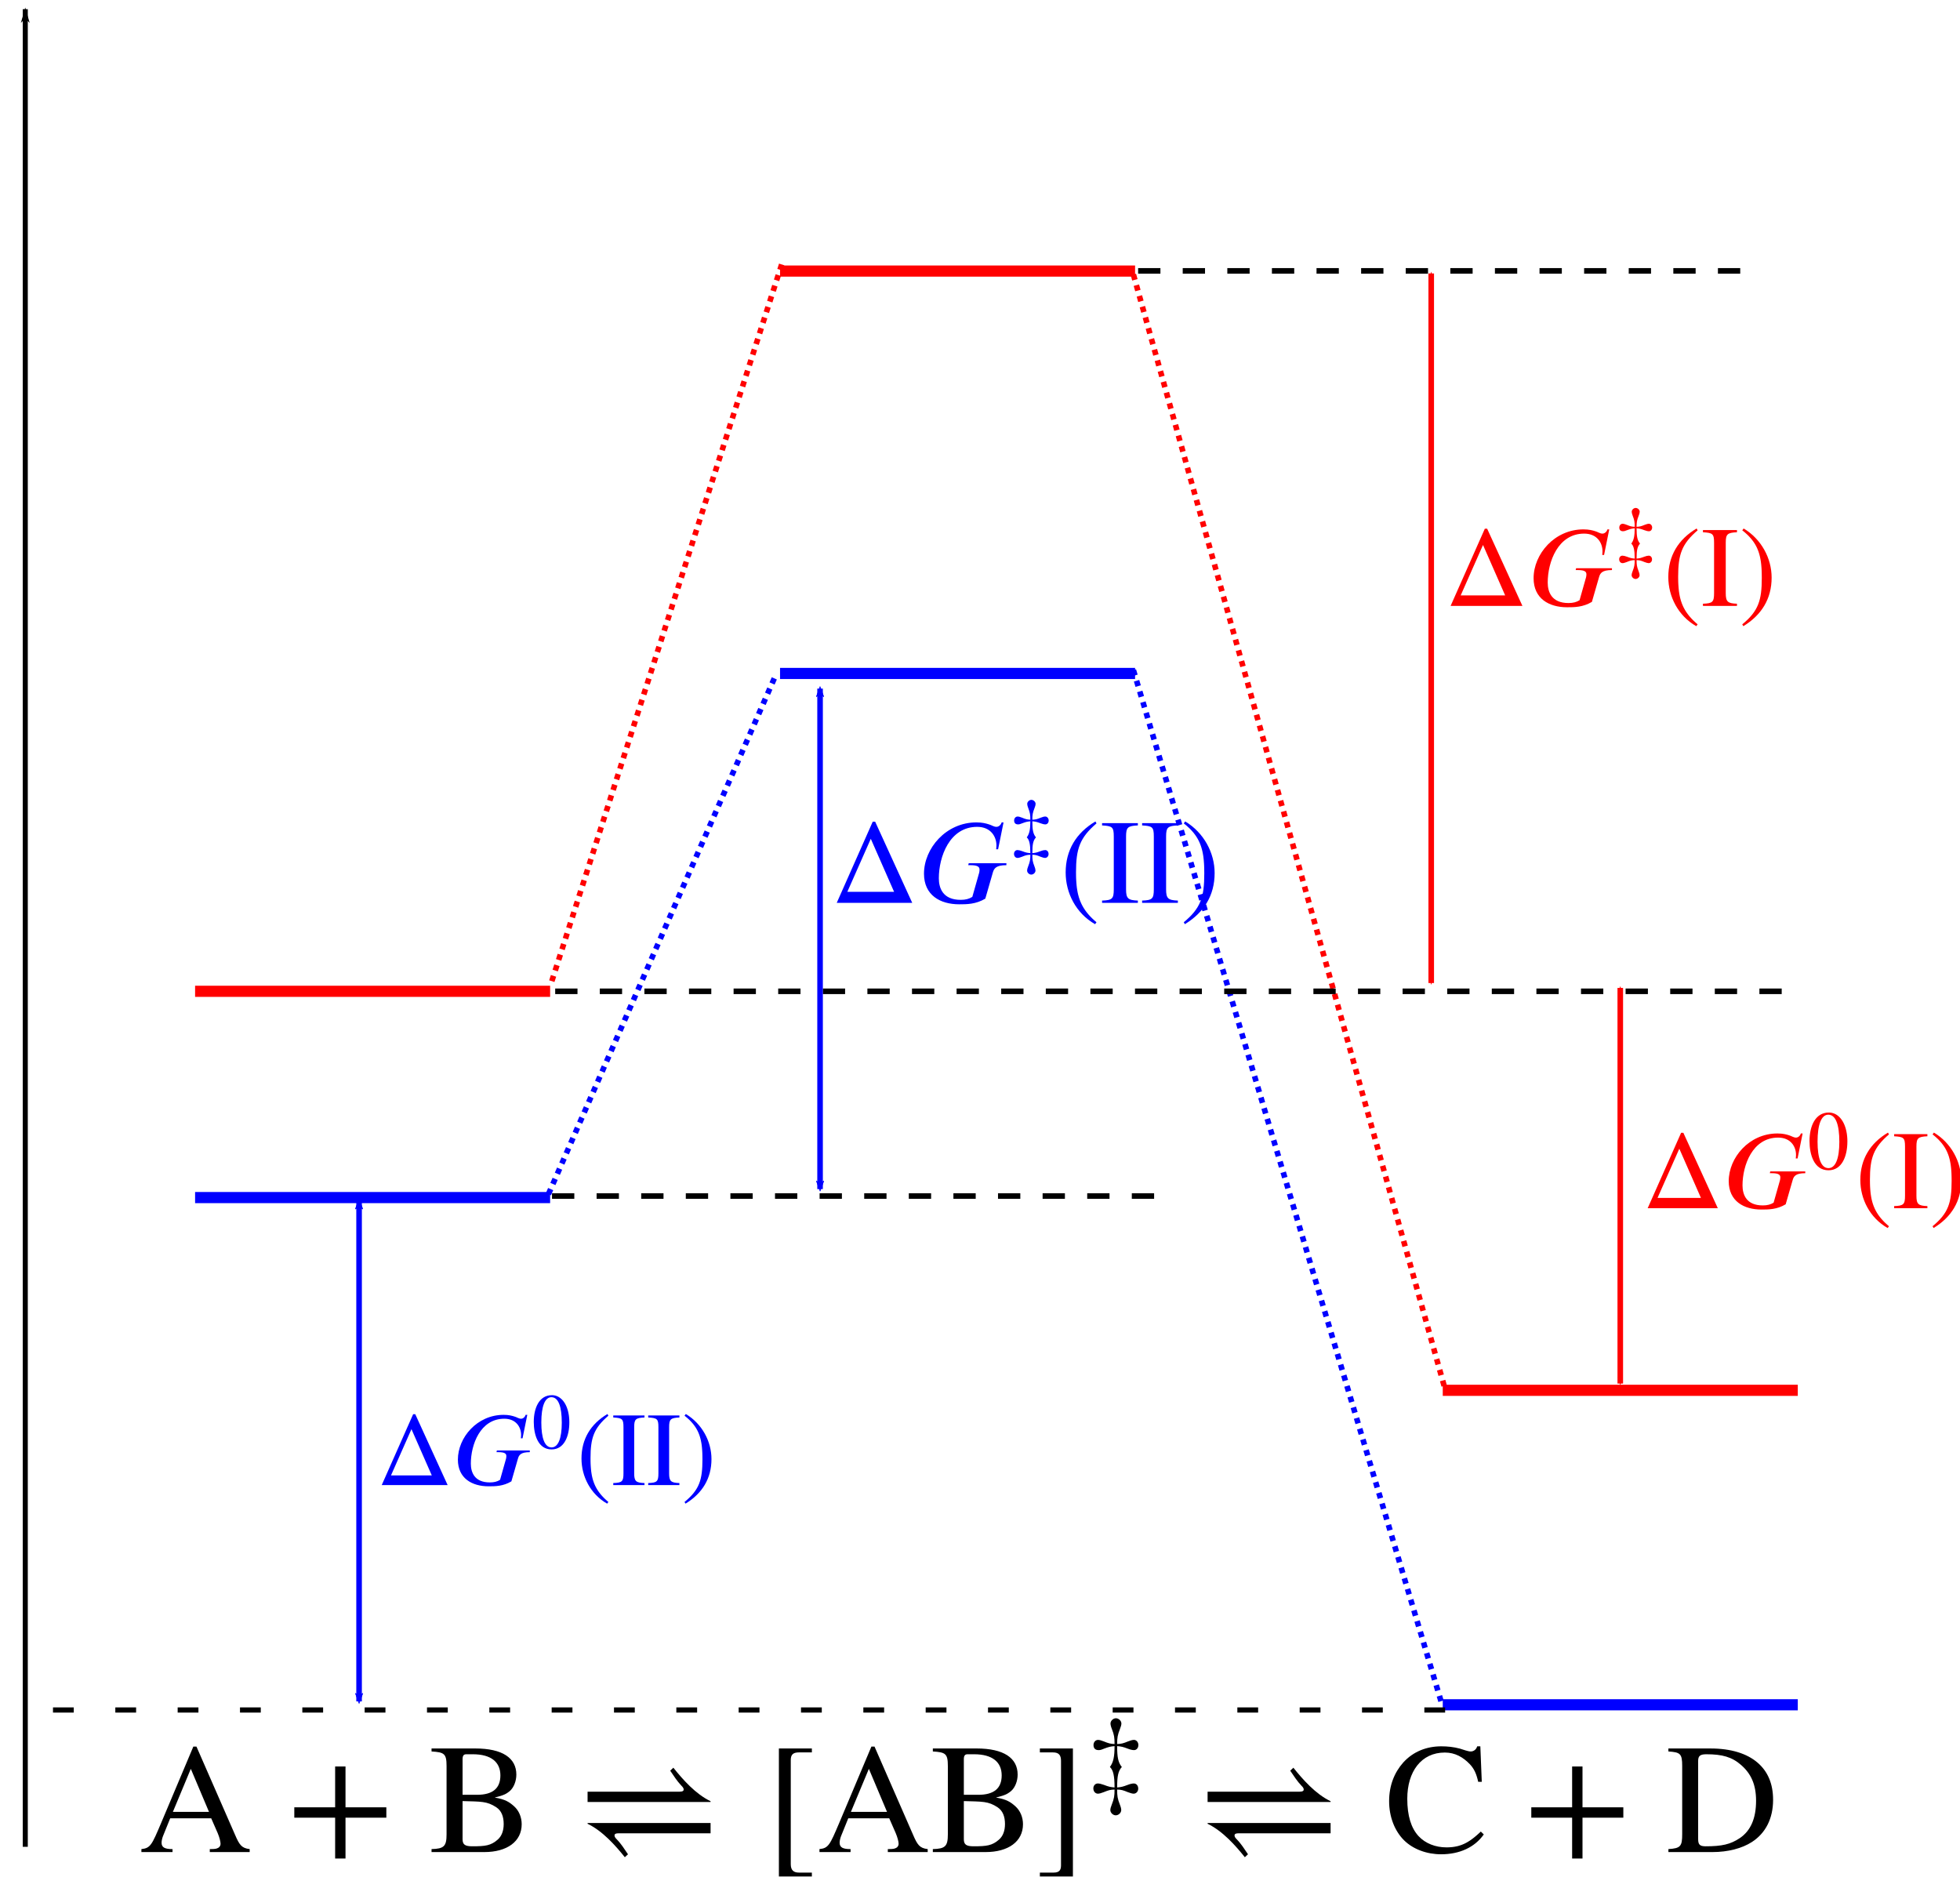 <?xml version="1.0" encoding="UTF-8" standalone="no"?>
<!-- Created with Inkscape (http://www.inkscape.org/) -->

<svg
   xmlns:dc="http://purl.org/dc/elements/1.1/"
   xmlns:cc="http://creativecommons.org/ns#"
   xmlns:rdf="http://www.w3.org/1999/02/22-rdf-syntax-ns#"
   xmlns:svg="http://www.w3.org/2000/svg"
   xmlns="http://www.w3.org/2000/svg"
   xmlns:sodipodi="http://sodipodi.sourceforge.net/DTD/sodipodi-0.dtd"
   xmlns:inkscape="http://www.inkscape.org/namespaces/inkscape"
   width="99.22mm"
   height="94.998mm"
   viewBox="0 0 351.566 336.606"
   id="svg2"
   version="1.1"
   inkscape:version="0.91 r13725"
   sodipodi:docname="kinetics.svg">
  <sodipodi:namedview
     id="base"
     pagecolor="#ffffff"
     bordercolor="#666666"
     borderopacity="1.0"
     inkscape:pageopacity="0.0"
     inkscape:pageshadow="2"
     inkscape:zoom="2.34"
     inkscape:cx="146.29092"
     inkscape:cy="153.86822"
     inkscape:document-units="px"
     inkscape:current-layer="layer1"
     showgrid="false"
     inkscape:window-width="2560"
     inkscape:window-height="1376"
     inkscape:window-x="0"
     inkscape:window-y="27"
     inkscape:window-maximized="1"
     fit-margin-top="0"
     fit-margin-left="0"
     fit-margin-right="0"
     fit-margin-bottom="0" />
  <defs
     id="defs4">
    <marker
       inkscape:collect="always"
       inkscape:isstock="true"
       style="overflow:visible"
       id="Arrow1Lend"
       refX="0"
       refY="0"
       orient="auto"
       inkscape:stockid="Arrow1Lend">
      <path
         inkscape:connector-curvature="0"
         transform="matrix(-0.8,0,0,-0.8,-10,0)"
         style="fill:#000000;fill-opacity:1;fill-rule:evenodd;stroke:#000000;stroke-width:1pt;stroke-opacity:1"
         d="M 0,0 5,-5 -12.5,0 5,5 0,0 Z"
         id="path4145" />
    </marker>
    <marker
       inkscape:stockid="Arrow2Mstart"
       orient="auto"
       refY="0"
       refX="0"
       id="marker6798"
       style="overflow:visible"
       inkscape:isstock="true">
      <path
         inkscape:connector-curvature="0"
         id="path6800"
         style="fill:#0000ff;fill-opacity:1;fill-rule:evenodd;stroke:#0000ff;stroke-width:0.625;stroke-linejoin:round;stroke-opacity:1"
         d="M 8.719,4.034 -2.207,0.016 8.719,-4.002 c -1.745,2.372 -1.735,5.617 -6e-7,8.035 z"
         transform="scale(0.6,0.6)" />
    </marker>
    <marker
       inkscape:stockid="Arrow2Mend"
       orient="auto"
       refY="0"
       refX="0"
       id="marker7092"
       style="overflow:visible"
       inkscape:isstock="true">
      <path
         inkscape:connector-curvature="0"
         id="path7094"
         style="fill:#0000ff;fill-opacity:1;fill-rule:evenodd;stroke:#0000ff;stroke-width:0.625;stroke-linejoin:round;stroke-opacity:1"
         d="M 8.719,4.034 -2.207,0.016 8.719,-4.002 c -1.745,2.372 -1.735,5.617 -6e-7,8.035 z"
         transform="scale(-0.6,-0.6)" />
    </marker>
    <marker
       inkscape:collect="always"
       inkscape:isstock="true"
       style="overflow:visible"
       id="Arrow1Mstart"
       refX="0"
       refY="0"
       orient="auto"
       inkscape:stockid="Arrow1Mstart">
      <path
         inkscape:connector-curvature="0"
         transform="matrix(0.4,0,0,0.4,4,0)"
         style="fill:#ff0000;fill-opacity:1;fill-rule:evenodd;stroke:#ff0000;stroke-width:1pt;stroke-opacity:1"
         d="M 0,0 5,-5 -12.5,0 5,5 0,0 Z"
         id="path4148" />
    </marker>
    <marker
       inkscape:collect="always"
       inkscape:isstock="true"
       style="overflow:visible"
       id="Arrow1Mend"
       refX="0"
       refY="0"
       orient="auto"
       inkscape:stockid="Arrow1Mend">
      <path
         inkscape:connector-curvature="0"
         transform="matrix(-0.4,0,0,-0.4,-4,0)"
         style="fill:#ff0000;fill-opacity:1;fill-rule:evenodd;stroke:#ff0000;stroke-width:1pt;stroke-opacity:1"
         d="M 0,0 5,-5 -12.5,0 5,5 0,0 Z"
         id="path4151" />
    </marker>
    <marker
       inkscape:collect="always"
       inkscape:isstock="true"
       style="overflow:visible"
       id="Arrow1Mstart-6"
       refX="0"
       refY="0"
       orient="auto"
       inkscape:stockid="Arrow1Mstart">
      <path
         inkscape:connector-curvature="0"
         transform="matrix(0.4,0,0,0.4,4,0)"
         style="fill:#ff0000;fill-opacity:1;fill-rule:evenodd;stroke:#ff0000;stroke-width:1pt;stroke-opacity:1"
         d="M 0,0 5,-5 -12.5,0 5,5 0,0 Z"
         id="path4148-7" />
    </marker>
    <marker
       inkscape:collect="always"
       inkscape:isstock="true"
       style="overflow:visible"
       id="Arrow1Mend-5"
       refX="0"
       refY="0"
       orient="auto"
       inkscape:stockid="Arrow1Mend">
      <path
         inkscape:connector-curvature="0"
         transform="matrix(-0.4,0,0,-0.4,-4,0)"
         style="fill:#ff0000;fill-opacity:1;fill-rule:evenodd;stroke:#ff0000;stroke-width:1pt;stroke-opacity:1"
         d="M 0,0 5,-5 -12.5,0 5,5 0,0 Z"
         id="path4151-3" />
    </marker>
    <marker
       inkscape:stockid="Arrow2Mstart"
       orient="auto"
       refY="0"
       refX="0"
       id="marker6798-6"
       style="overflow:visible"
       inkscape:isstock="true">
      <path
         inkscape:connector-curvature="0"
         id="path6800-2"
         style="fill:#0000ff;fill-opacity:1;fill-rule:evenodd;stroke:#0000ff;stroke-width:0.625;stroke-linejoin:round;stroke-opacity:1"
         d="M 8.719,4.034 -2.207,0.016 8.719,-4.002 c -1.745,2.372 -1.735,5.617 -6e-7,8.035 z"
         transform="scale(0.6,0.6)" />
    </marker>
    <marker
       inkscape:stockid="Arrow2Mend"
       orient="auto"
       refY="0"
       refX="0"
       id="marker7092-9"
       style="overflow:visible"
       inkscape:isstock="true">
      <path
         inkscape:connector-curvature="0"
         id="path7094-1"
         style="fill:#0000ff;fill-opacity:1;fill-rule:evenodd;stroke:#0000ff;stroke-width:0.625;stroke-linejoin:round;stroke-opacity:1"
         d="M 8.719,4.034 -2.207,0.016 8.719,-4.002 c -1.745,2.372 -1.735,5.617 -6e-7,8.035 z"
         transform="scale(-0.6,-0.6)" />
    </marker>
  </defs>
  <g
     inkscape:label="Layer 1"
     inkscape:groupmode="layer"
     id="layer1"
     transform="translate(-97.912,-349.625)">
    <g
       transform="matrix(0.53,0,0,0.53,-35.189,492.349)"
       id="g4284">
      <g
         style="font-style:normal;font-variant:normal;font-weight:normal;font-stretch:normal;letter-spacing:normal;word-spacing:normal;text-anchor:start;fill:none;fill-opacity:1;fill-rule:evenodd;stroke:#000000;stroke-linecap:butt;stroke-linejoin:miter;stroke-miterlimit:10.433;stroke-dasharray:none;stroke-dashoffset:0;stroke-opacity:1"
         id="g4286"
         transform="matrix(1.063,0,0,-1.063,-186.024,789.272)"
         xml:space="preserve"
         stroke-miterlimit="10.433"
         font-style="normal"
         font-variant="normal"
         font-weight="normal"
         font-stretch="normal"
         font-size-adjust="none"
         letter-spacing="normal"
         word-spacing="normal"><path
           style="fill:#000000;stroke-width:0"
           inkscape:connector-curvature="0"
           d="m 490.74,406.2 0,0.95 c -2.58,0.3 -3.28,1.35 -4.67,4.58 l -12.27,28.05 -1,0 -10.25,-24.32 c -2.95,-6.96 -3.39,-8.01 -6.28,-8.31 l 0,-0.95 9.91,0 0,0.95 c -2.39,0 -3.49,0.49 -3.49,2.03 0,0.61 0.2,1.46 0.45,2.1 l 2.3,5.68 13.05,0 -0.7,2.04 -11.5,0 5.71,13.7 5.79,-13.7 0.7,-2.04 2.05,-4.68 c 0.59,-1.39 0.93,-2.74 0.93,-3.49 0,-0.45 -0.29,-1 -0.68,-1.2 -0.61,-0.34 -0.96,-0.44 -2.75,-0.44 l 0,-0.95 z"
           id="path4288" /><polygon
           style="fill:#000000;stroke-width:0"
           points="517.95,417.15 517.95,404.15 521.25,404.15 521.25,417.15 534.25,417.15 534.25,420.45 521.25,420.45 521.25,433.45 517.95,433.45 517.95,420.45 504.95,420.45 504.95,417.15 "
           id="polygon4290" /><path
           style="fill:#000000;stroke-width:0"
           inkscape:connector-curvature="0"
           d="m 568.83,423.59 0.24,0.06 0.22,0.06 0.22,0.05 0.21,0.06 0.21,0.06 0.19,0.05 0.19,0.06 0.18,0.05 0.18,0.05 0.17,0.06 0.16,0.05 0.16,0.06 0.15,0.05 0.14,0.06 0.15,0.06 0.13,0.05 0.14,0.06 0.13,0.06 0.25,0.13 0.24,0.13 0.23,0.15 0.22,0.15 0.22,0.16 0.23,0.17 0.11,0.1 0.11,0.09 c 1.23,1.1 2.03,3.14 2.03,5.18 0,5.28 -4.42,8.32 -13.05,8.32 l -0.84,-1.84 c 5.92,0 8.81,-2.55 8.81,-6.73 0,-4.13 -2.44,-6.18 -7.47,-6.18 l -4.57,0 0,-2 c 5.87,-0.18 7.76,0 10.75,-1.98 1.64,-1.09 2.34,-2.94 2.34,-5.33 0,-2.14 -0.64,-3.84 -1.89,-4.94 -2.19,-1.93 -3.94,-2.14 -8.13,-2.14 -2.28,0 -3.07,0.55 -3.07,2.24 l 0,12.15 0,2 0,11.32 c 0,1.14 0.34,1.59 1.18,1.59 l 2.05,0 0.84,1.84 -13.95,0 0,-0.95 c 4.03,-0.25 4.78,-0.69 4.78,-4.62 l 0,-21.79 c 0,-3.78 -0.84,-4.57 -4.78,-4.67 l 0,-0.95 16.8,0 c 7.22,0 11.9,3.34 11.9,8.87 0,2.19 -0.84,4.29 -2.43,5.72 -1.46,1.3 -2.8,2.21 -6.08,2.75 z"
           id="path4292" /><path
           style="fill:#000000;stroke-width:0"
           inkscape:connector-curvature="0"
           d="m 637.48,422.14 0,0.25 c -4.78,2.29 -8.86,6.92 -11.85,10.67 l -1,-0.95 c 1.14,-1.65 2.1,-3.24 3.58,-4.79 0.45,-0.45 0.7,-0.79 0.7,-1.2 0,-0.48 -0.4,-0.69 -1.29,-0.69 l -29.3,0 0,-3.29 z"
           id="path4294" /><path
           style="fill:#000000;stroke-width:0"
           inkscape:connector-curvature="0"
           d="m 637.48,412.18 0,3.28 -39.16,0 0,-0.25 c 4.78,-2.29 8.88,-6.92 11.86,-10.65 l 1,0.94 c -1.14,1.65 -2.09,3.25 -3.59,4.78 -0.44,0.45 -0.69,0.79 -0.69,1.2 0,0.5 0.39,0.7 1.3,0.7 z"
           id="path4296" /><path
           style="fill:#000000;stroke-width:0"
           inkscape:connector-curvature="0"
           d="m 669.73,398.43 0,1.24 -4.13,0 c -1.64,0 -2.59,0.7 -2.59,2.69 l 0,33.18 c 0,1.8 0.89,2.39 2.59,2.39 l 4.13,0 0,1.25 -10.5,0 0,-40.75 z"
           id="path4298" /><path
           style="fill:#000000;stroke-width:0"
           inkscape:connector-curvature="0"
           d="m 706.61,406.2 0,0.95 c -2.58,0.3 -3.28,1.35 -4.67,4.58 l -12.26,28.05 -1,0 -10.25,-24.32 c -2.96,-6.96 -3.4,-8.01 -6.28,-8.31 l 0,-0.95 9.9,0 0,0.95 c -2.39,0 -3.48,0.49 -3.48,2.03 0,0.61 0.2,1.46 0.45,2.1 l 2.3,5.68 13.04,0 -0.7,2.04 -11.5,0 5.72,13.7 5.78,-13.7 0.7,-2.04 2.05,-4.68 c 0.59,-1.39 0.94,-2.74 0.94,-3.49 0,-0.45 -0.3,-1 -0.69,-1.2 -0.61,-0.34 -0.95,-0.44 -2.75,-0.44 l 0,-0.95 z"
           id="path4300" /><path
           style="fill:#000000;stroke-width:0"
           inkscape:connector-curvature="0"
           d="m 728.43,423.59 0.23,0.06 0.23,0.06 0.22,0.05 0.21,0.06 0.21,0.06 0.19,0.05 0.19,0.06 0.18,0.05 0.18,0.05 0.16,0.06 0.17,0.05 0.15,0.06 0.16,0.05 0.14,0.06 0.14,0.06 0.14,0.05 0.14,0.06 0.13,0.06 0.25,0.13 0.23,0.13 0.23,0.15 0.23,0.15 0.22,0.16 0.22,0.17 0.11,0.1 0.12,0.09 c 1.23,1.1 2.03,3.14 2.03,5.18 0,5.28 -4.42,8.32 -13.05,8.32 l -0.84,-1.84 c 5.92,0 8.81,-2.55 8.81,-6.73 0,-4.13 -2.44,-6.18 -7.47,-6.18 l -4.58,0 0,-2 c 5.88,-0.18 7.77,0 10.75,-1.98 1.64,-1.09 2.35,-2.94 2.35,-5.33 0,-2.14 -0.64,-3.84 -1.89,-4.94 -2.19,-1.93 -3.94,-2.14 -8.13,-2.14 -2.28,0 -3.08,0.55 -3.08,2.24 l 0,12.15 0,2 0,11.32 c 0,1.14 0.35,1.59 1.19,1.59 l 2.05,0 0.84,1.84 -13.95,0 0,-0.95 c 4.03,-0.25 4.78,-0.69 4.78,-4.62 l 0,-21.79 c 0,-3.78 -0.84,-4.57 -4.78,-4.67 l 0,-0.95 16.79,0 c 7.22,0 11.91,3.34 11.91,8.87 0,2.19 -0.84,4.29 -2.44,5.72 -1.45,1.3 -2.79,2.21 -6.07,2.75 z"
           id="path4302" /><path
           style="fill:#000000;stroke-width:0"
           inkscape:connector-curvature="0"
           d="m 752.84,398.43 0,40.75 -10.52,0 0,-1.25 4.19,0 c 1.89,0 2.54,-0.93 2.54,-2.68 l 0,-33.29 c 0,-1.54 -0.59,-2.29 -2.34,-2.29 l -4.39,0 0,-1.24 z"
           id="path4304" /><path
           style="fill:#000000;stroke-width:0"
           inkscape:connector-curvature="0"
           d="m 773.68,440.23 0,0.09 0,0.09 -0.01,0.08 -0.02,0.09 -0.01,0.08 -0.02,0.08 -0.02,0.08 -0.03,0.08 -0.03,0.07 -0.03,0.08 -0.03,0.07 -0.04,0.07 -0.04,0.06 -0.04,0.07 -0.05,0.06 -0.04,0.05 -0.05,0.06 -0.06,0.05 -0.05,0.05 -0.05,0.05 -0.06,0.04 -0.06,0.04 -0.06,0.03 -0.07,0.04 -0.06,0.03 -0.07,0.02 -0.06,0.02 -0.07,0.02 -0.07,0.02 -0.07,0.01 -0.08,0 -0.07,0 c -0.48,0 -1.11,-0.18 -1.86,-0.48 -1.56,-0.64 -2.12,-0.78 -3.47,-0.83 0,2.02 0.14,2.88 0.89,4.78 0.3,0.74 0.46,1.35 0.46,1.75 0,0.86 -0.86,1.67 -1.75,1.67 -0.86,0 -1.72,-0.81 -1.72,-1.67 0,-0.4 0.14,-1.01 0.44,-1.75 0.75,-1.9 0.85,-2.76 0.85,-4.78 -1.29,0.05 -1.85,0.19 -3.42,0.83 -0.75,0.3 -1.37,0.48 -1.83,0.48 -0.82,0 -1.45,-0.71 -1.45,-1.64 0,-1.04 0.57,-1.61 1.64,-1.61 0.44,0 0.81,0.08 1.72,0.46 1.46,0.56 2.05,0.7 3.34,0.81 0,-3.28 -0.35,-5.17 -1.48,-6.64 1.08,-1 1.48,-2.86 1.48,-6.52 -1.29,0.11 -1.82,0.22 -3.38,0.82 -0.79,0.29 -1.46,0.45 -1.94,0.45 -0.81,0 -1.43,-0.67 -1.43,-1.56 0,-0.97 0.62,-1.69 1.46,-1.69 0.45,0 1.09,0.19 1.83,0.48 1.58,0.64 2.12,0.8 3.46,0.83 0,-2.01 -0.13,-2.87 -0.88,-4.78 -0.3,-0.73 -0.46,-1.33 -0.46,-1.75 0,-0.86 0.86,-1.67 1.72,-1.67 0.91,0 1.75,0.81 1.75,1.67 0,0.42 -0.14,1.02 -0.44,1.75 -0.75,1.91 -0.86,2.77 -0.86,4.78 1.35,-0.03 1.86,-0.19 3.42,-0.83 0.75,-0.29 1.43,-0.48 1.83,-0.48 0.83,0 1.46,0.72 1.46,1.61 0,0.97 -0.6,1.64 -1.41,1.64 -0.48,0 -1.2,-0.16 -1.94,-0.45 -1.57,-0.6 -2.09,-0.71 -3.36,-0.82 0,3.66 0.33,5.22 1.49,6.52 -1.16,1.39 -1.49,3.06 -1.49,6.64 1.3,-0.11 1.83,-0.22 3.39,-0.81 0.78,-0.3 1.46,-0.46 1.99,-0.46 0.78,0 1.37,0.68 1.37,1.57 z"
           id="path4306" /><path
           style="fill:#000000;stroke-width:0"
           inkscape:connector-curvature="0"
           d="m 834.88,422.14 0,0.25 c -4.78,2.29 -8.86,6.92 -11.85,10.67 l -1,-0.95 c 1.15,-1.65 2.1,-3.24 3.58,-4.79 0.46,-0.45 0.71,-0.79 0.71,-1.2 0,-0.48 -0.41,-0.69 -1.3,-0.69 l -29.3,0 0,-3.29 z"
           id="path4308" /><path
           style="fill:#000000;stroke-width:0"
           inkscape:connector-curvature="0"
           d="m 834.88,412.18 0,3.28 -39.16,0 0,-0.25 c 4.78,-2.29 8.88,-6.92 11.86,-10.65 l 1,0.94 c -1.14,1.65 -2.09,3.25 -3.59,4.78 -0.44,0.45 -0.69,0.79 -0.69,1.2 0,0.5 0.39,0.7 1.3,0.7 z"
           id="path4310" /><path
           style="fill:#000000;stroke-width:0"
           inkscape:connector-curvature="0"
           d="m 882.71,412.73 -0.35,-0.33 -0.34,-0.31 -0.34,-0.3 -0.33,-0.29 -0.33,-0.28 -0.32,-0.27 -0.33,-0.26 -0.32,-0.24 -0.32,-0.24 -0.31,-0.22 -0.32,-0.21 -0.32,-0.2 -0.31,-0.19 -0.32,-0.18 -0.32,-0.17 -0.32,-0.16 -0.32,-0.14 -0.33,-0.14 -0.33,-0.13 -0.33,-0.11 -0.34,-0.11 -0.34,-0.1 -0.35,-0.09 -0.35,-0.07 -0.36,-0.07 -0.36,-0.06 -0.37,-0.05 -0.38,-0.04 -0.39,-0.03 -0.4,-0.02 -0.4,-0.02 -0.42,0 c -3.44,0 -6.67,1.23 -8.86,3.58 -2.34,2.54 -3.59,6.43 -3.59,11.9 0,8.63 4.44,14.71 11.95,14.71 3.25,0 5.83,-1.46 8.03,-3.78 1.24,-1.35 1.99,-2.8 2.6,-5.54 l 1.14,0 -0.46,11.3 -1,0 c -0.29,-1.03 -1.14,-1.64 -2.07,-1.64 -0.86,0 -2.41,0.61 -3.44,0.91 -2,0.54 -4,0.73 -5.94,0.73 -4.62,0 -8.92,-1.64 -12.11,-5.17 -2.83,-3.19 -4.48,-7.33 -4.48,-12.31 0,-4.93 1.75,-9.47 4.78,-12.46 2.89,-2.84 7.23,-4.43 11.76,-4.43 5.88,0 10.71,2.2 13.6,6.32 z"
           id="path4312" /><polygon
           style="fill:#000000;stroke-width:0"
           points="911.78,417.15 911.78,404.15 915.08,404.15 915.08,417.15 928.08,417.15 928.08,420.45 915.08,420.45 915.08,433.45 911.78,433.45 911.78,420.45 898.78,420.45 898.78,417.15 "
           id="polygon4314" /><path
           style="fill:#000000;stroke-width:0"
           inkscape:connector-curvature="0"
           d="m 942.43,439.18 0,-0.95 c 3.78,-0.25 4.39,-0.69 4.39,-4.62 l 0,-21.68 c 0,-3.89 -0.5,-4.53 -4.39,-4.78 l 0,-0.95 14,0 c 5.03,0 9.47,1.2 12.56,3.19 4.42,2.84 6.77,7.53 6.77,13.45 0,5.12 -1.69,9.02 -4.92,11.81 -3.39,2.94 -8.54,4.53 -14.96,4.53 l -1.34,-1.84 c 4.98,0 8.12,-0.84 11.06,-3.44 3.14,-2.75 4.74,-6.19 4.74,-11.36 0,-5.62 -1.71,-9.56 -5.19,-11.9 -2.99,-2 -5.74,-2.6 -10.86,-2.6 -1.94,0 -2.39,0.6 -2.39,2.35 l 0,24.86 c 0,1.64 0.75,2.09 2.64,2.09 l 1.34,1.84 z"
           id="path4316" /></g>    </g>
    <path
       inkscape:connector-curvature="0"
       id="path4466"
       d="m 102.445,680.868 0,-329.597"
       style="display:inline;fill:none;fill-rule:evenodd;stroke:#000000;stroke-width:0.905px;stroke-linecap:butt;stroke-linejoin:miter;stroke-opacity:1;marker-end:url(#Arrow1Lend)" />
    <path
       inkscape:connector-curvature="0"
       id="path4486"
       d="m 356.701,655.395 63.682,0"
       style="display:inline;fill:none;fill-rule:evenodd;stroke:#0000ff;stroke-width:2;stroke-linecap:butt;stroke-linejoin:miter;stroke-miterlimit:4;stroke-dasharray:none;stroke-opacity:1" />
    <path
       inkscape:connector-curvature="0"
       id="path4486-7"
       d="m 132.906,564.422 63.682,0"
       style="display:inline;fill:none;fill-rule:evenodd;stroke:#0000ff;stroke-width:2;stroke-linecap:butt;stroke-linejoin:miter;stroke-miterlimit:4;stroke-dasharray:none;stroke-opacity:1" />
    <path
       inkscape:connector-curvature="0"
       id="path4486-7-5"
       d="m 132.906,527.426 63.682,0"
       style="display:inline;fill:none;fill-rule:evenodd;stroke:#ff0000;stroke-width:2;stroke-linecap:butt;stroke-linejoin:miter;stroke-miterlimit:4;stroke-dasharray:none;stroke-opacity:1" />
    <path
       inkscape:connector-curvature="0"
       id="path4486-7-3"
       d="m 356.701,598.992 63.682,0"
       style="display:inline;fill:none;fill-rule:evenodd;stroke:#ff0000;stroke-width:2;stroke-linecap:butt;stroke-linejoin:miter;stroke-miterlimit:4;stroke-dasharray:none;stroke-opacity:1" />
    <path
       inkscape:connector-curvature="0"
       id="path4486-7-56"
       d="m 237.829,470.416 63.682,0"
       style="display:inline;fill:none;fill-rule:evenodd;stroke:#0000ff;stroke-width:2;stroke-linecap:butt;stroke-linejoin:miter;stroke-miterlimit:4;stroke-dasharray:none;stroke-opacity:1" />
    <path
       inkscape:connector-curvature="0"
       id="path4486-7-2"
       d="m 237.829,398.243 63.682,0"
       style="display:inline;fill:none;fill-rule:evenodd;stroke:#ff0000;stroke-width:2;stroke-linecap:butt;stroke-linejoin:miter;stroke-miterlimit:4;stroke-dasharray:none;stroke-opacity:1" />
    <path
       inkscape:connector-curvature="0"
       id="path4556"
       d="m 196.284,563.815 40.635,-92.793"
       style="display:inline;fill:none;fill-rule:evenodd;stroke:#0000ff;stroke-width:1;stroke-linecap:butt;stroke-linejoin:miter;stroke-miterlimit:4;stroke-dasharray:1, 1;stroke-dashoffset:0;stroke-opacity:1" />
    <path
       inkscape:connector-curvature="0"
       id="path4558"
       d="m 301.207,469.809 55.191,184.98"
       style="display:inline;fill:none;fill-rule:evenodd;stroke:#0000ff;stroke-width:1;stroke-linecap:butt;stroke-linejoin:miter;stroke-miterlimit:4;stroke-dasharray:1, 1;stroke-dashoffset:0;stroke-opacity:1" />
    <path
       inkscape:connector-curvature="0"
       id="path4560"
       d="M 196.891,525.606 238.132,397.03"
       style="display:inline;fill:none;fill-rule:evenodd;stroke:#ff0000;stroke-width:1;stroke-linecap:butt;stroke-linejoin:miter;stroke-miterlimit:4;stroke-dasharray:1, 1;stroke-dashoffset:0;stroke-opacity:1" />
    <path
       inkscape:connector-curvature="0"
       id="path4562"
       d="m 301.207,398.85 55.797,199.536"
       style="display:inline;fill:none;fill-rule:evenodd;stroke:#ff0000;stroke-width:1;stroke-linecap:butt;stroke-linejoin:miter;stroke-miterlimit:4;stroke-dasharray:1, 1;stroke-dashoffset:0;stroke-opacity:1" />
    <path
       inkscape:connector-curvature="0"
       id="path4886"
       d="m 357.126,656.329 -253.771,0"
       style="display:inline;fill:none;fill-rule:evenodd;stroke:#000000;stroke-width:0.932;stroke-linecap:butt;stroke-linejoin:miter;stroke-miterlimit:4;stroke-dasharray:3.727, 7.454;stroke-dashoffset:0;stroke-opacity:1" />
    <path
       inkscape:connector-curvature="0"
       id="path4952"
       d="m 197.497,527.426 220.763,0"
       style="display:inline;fill:none;fill-rule:evenodd;stroke:#000000;stroke-width:1;stroke-linecap:butt;stroke-linejoin:miter;stroke-miterlimit:4;stroke-dasharray:4, 4;stroke-dashoffset:0;stroke-opacity:1" />
    <path
       inkscape:connector-curvature="0"
       id="path4954"
       d="m 162.321,654.789 0,-89.761"
       style="display:inline;fill:none;fill-rule:evenodd;stroke:#0000ff;stroke-width:1px;stroke-linecap:butt;stroke-linejoin:miter;stroke-opacity:1;marker-start:url(#marker6798);marker-end:url(#marker7092)" />
    <path
       inkscape:connector-curvature="0"
       id="path4956"
       d="m 388.542,597.779 0,-70.959"
       style="display:inline;fill:none;fill-rule:evenodd;stroke:#ff0000;stroke-width:1px;stroke-linecap:butt;stroke-linejoin:miter;stroke-opacity:1;marker-start:url(#Arrow1Mstart);marker-end:url(#Arrow1Mend)" />
    <g
       style="display:inline;stroke:#0000ff;stroke-opacity:1"
       transform="matrix(0.379,0,0,0.379,279.476,430.847)"
       id="g8501">
      <g
         style="font-style:normal;font-variant:normal;font-weight:normal;font-stretch:normal;letter-spacing:normal;word-spacing:normal;text-anchor:start;fill:none;fill-opacity:1;fill-rule:evenodd;stroke:#0000ff;stroke-linecap:butt;stroke-linejoin:miter;stroke-miterlimit:10.433;stroke-dasharray:none;stroke-dashoffset:0;stroke-opacity:1"
         word-spacing="normal"
         letter-spacing="normal"
         font-size-adjust="none"
         font-stretch="normal"
         font-weight="normal"
         font-variant="normal"
         font-style="normal"
         stroke-miterlimit="10.433"
         xml:space="preserve"
         transform="matrix(1.063,0,0,-1.063,-186.024,789.272)"
         id="g8503"><polygon
           style="fill:#ff0000;fill-opacity:1;stroke:#0000ff;stroke-width:0;stroke-opacity:1"
           id="polygon8505"
           points="472,432.7 481.63,410.78 462.3,410.78 457.91,406.2 489.14,406.2 473.8,439.78 472.8,439.78 457.91,406.2 462.3,410.78 " /><path
           style="fill:#ff0000;fill-opacity:1;stroke:#0000ff;stroke-width:0;stroke-opacity:1"
           inkscape:connector-curvature="0"
           id="path8507"
           d="m 528.08,422.59 -15.59,0 -0.19,-0.8 0.94,0 c 3.04,0 3.73,-0.75 3.73,-1.84 0,-0.34 -0.04,-0.84 -0.14,-1.25 l -2.84,-10.02 c -1.34,-0.84 -2.8,-1.23 -4.83,-1.23 -7.33,0 -9.02,4.83 -9.02,8.91 0,8.92 4.43,21.28 15.85,21.28 5.62,0 7.97,-4.03 7.97,-7.68 0,-0.54 -0.05,-1.09 -0.11,-1.59 l 0.8,0 2.25,11.11 -0.8,0 c -0.16,-0.8 -1.05,-1.84 -2.14,-1.84 -1.1,0 -2.05,0.75 -3.14,1.04 -1.1,0.35 -2.69,0.8 -5.14,0.8 -12.6,0 -21.68,-10.77 -21.68,-21.22 0,-8.92 6.74,-12.65 14.55,-12.65 3.14,0 6.89,0 10.81,2.34 l 3.1,10.75 c 0.5,1.8 1.39,3.09 5.62,3.09 z" /><path
           style="fill:#ff0000;fill-opacity:1;stroke:#0000ff;stroke-width:0;stroke-opacity:1"
           inkscape:connector-curvature="0"
           id="path8509"
           d="m 546.83,435.91 -0.01,0.71 -0.03,0.7 -0.05,0.68 -0.07,0.66 -0.08,0.65 -0.11,0.63 -0.12,0.62 -0.14,0.59 -0.15,0.58 -0.18,0.56 -0.19,0.54 -0.2,0.52 -0.22,0.5 -0.24,0.48 -0.25,0.46 -0.27,0.43 -0.28,0.42 -0.29,0.39 -0.31,0.37 -0.32,0.34 -0.34,0.32 -0.35,0.29 -0.35,0.27 -0.38,0.25 -0.38,0.21 -0.39,0.19 -0.41,0.16 -0.41,0.13 -0.43,0.11 -0.43,0.07 -0.45,0.05 -0.45,0.01 c -6,0 -8.58,-6.07 -8.58,-12.67 0,-6.12 2.06,-13.04 8.44,-13.04 l 0,0.96 c -3.22,0 -4.86,4.25 -4.86,11.82 0,7.58 1.68,11.97 4.78,11.97 3.28,0 4.92,-4.36 4.92,-12.11 l 0,0 c 0,-7.39 -1.69,-11.68 -4.84,-11.68 l 0,-0.96 c 6.07,0 8.42,6.4 8.42,12.82 z" /><path
           style="fill:#ff0000;fill-opacity:1;stroke:#0000ff;stroke-width:0;stroke-opacity:1"
           inkscape:connector-curvature="0"
           id="path8511"
           d="m 565.34,398.18 -0.64,0.55 -0.6,0.55 -0.58,0.54 -0.54,0.55 -0.52,0.55 -0.49,0.55 -0.46,0.55 -0.43,0.56 -0.41,0.56 -0.38,0.57 -0.36,0.57 -0.33,0.58 -0.31,0.58 -0.29,0.6 -0.26,0.6 -0.25,0.61 -0.22,0.63 -0.21,0.63 -0.18,0.64 -0.17,0.66 -0.15,0.67 -0.13,0.69 -0.11,0.69 -0.11,0.72 -0.08,0.72 -0.07,0.75 -0.06,0.76 -0.05,0.78 -0.04,0.8 -0.02,0.82 -0.01,0.83 -0.01,0.86 c 0,9.61 1.55,14.25 8.47,20.17 l -0.44,0.8 c -7.98,-4.72 -12.31,-11.91 -12.31,-21.11 0,-8.48 4.28,-16.89 12.16,-21.37 z" /><path
           style="fill:#ff0000;fill-opacity:1;stroke:#0000ff;stroke-width:0;stroke-opacity:1"
           inkscape:connector-curvature="0"
           id="path8513"
           d="m 582.45,406.2 0,0.95 c -4.08,0.14 -4.88,0.89 -4.88,4.63 l 0,21.87 c 0,3.78 0.7,4.38 4.88,4.58 l 0,0.95 -14.8,0 0,-0.95 c 4.23,-0.25 4.84,-0.64 4.84,-4.58 l 0,-21.87 c 0,-3.89 -0.65,-4.49 -4.84,-4.63 l 0,-0.95 z" /><path
           style="fill:#ff0000;fill-opacity:1;stroke:#0000ff;stroke-width:0;stroke-opacity:1"
           inkscape:connector-curvature="0"
           id="path8515"
           d="m 584.75,439.07 0.66,-0.53 0.63,-0.53 0.59,-0.54 0.57,-0.53 0.52,-0.54 0.5,-0.55 0.47,-0.54 0.44,-0.56 0.41,-0.55 0.39,-0.57 0.36,-0.57 0.33,-0.58 0.31,-0.59 0.28,-0.59 0.26,-0.61 0.24,-0.61 0.22,-0.63 0.19,-0.63 0.18,-0.65 0.16,-0.66 0.14,-0.68 0.13,-0.69 0.11,-0.7 0.09,-0.72 0.08,-0.73 0.06,-0.75 0.06,-0.77 0.04,-0.78 0.03,-0.81 0.02,-0.82 0.01,-0.84 0.01,-0.86 c 0,-9.68 -1.41,-14.35 -8.49,-20.18 l 0.46,-0.79 c 7.92,4.82 12.31,11.9 12.31,21.12 0,8.47 -4.53,16.78 -12.16,21.36 z" /></g>    </g>
    <g
       transform="matrix(0.356,0,0,0.356,59.323,488.722)"
       id="g8709"
       style="display:inline">
      <g
         style="font-style:normal;font-variant:normal;font-weight:normal;font-stretch:normal;letter-spacing:normal;word-spacing:normal;text-anchor:start;fill:none;fill-opacity:1;fill-rule:evenodd;stroke:#000000;stroke-linecap:butt;stroke-linejoin:miter;stroke-miterlimit:10.433;stroke-dasharray:none;stroke-dashoffset:0;stroke-opacity:1"
         id="g8711"
         transform="matrix(1.063,0,0,-1.063,-186.024,789.272)"
         xml:space="preserve"
         stroke-miterlimit="10.433"
         font-style="normal"
         font-variant="normal"
         font-weight="normal"
         font-stretch="normal"
         font-size-adjust="none"
         letter-spacing="normal"
         word-spacing="normal"><polygon
           style="fill:#0000ff;fill-opacity:1;stroke-width:0"
           points="472.8,439.78 457.91,406.2 462.3,410.78 472,432.7 481.63,410.78 462.3,410.78 457.91,406.2 489.14,406.2 473.8,439.78 "
           id="polygon8713" /><path
           style="fill:#0000ff;fill-opacity:1;stroke-width:0"
           inkscape:connector-curvature="0"
           d="m 528.08,422.59 -15.59,0 -0.19,-0.8 0.94,0 c 3.04,0 3.73,-0.75 3.73,-1.84 0,-0.34 -0.04,-0.84 -0.14,-1.25 l -2.84,-10.02 c -1.34,-0.84 -2.8,-1.23 -4.83,-1.23 -7.33,0 -9.02,4.83 -9.02,8.91 0,8.92 4.43,21.28 15.85,21.28 5.62,0 7.97,-4.03 7.97,-7.68 0,-0.54 -0.05,-1.09 -0.11,-1.59 l 0.8,0 2.25,11.11 -0.8,0 c -0.16,-0.8 -1.05,-1.84 -2.14,-1.84 -1.1,0 -2.05,0.75 -3.14,1.04 -1.1,0.35 -2.69,0.8 -5.14,0.8 -12.6,0 -21.68,-10.77 -21.68,-21.22 0,-8.92 6.74,-12.65 14.55,-12.65 3.14,0 6.89,0 10.81,2.34 l 3.1,10.75 c 0.5,1.8 1.39,3.09 5.62,3.09 z"
           id="path8715" /><path
           style="fill:#0000ff;fill-opacity:1;stroke-width:0"
           inkscape:connector-curvature="0"
           d="m 546.83,435.91 -0.01,0.71 -0.03,0.7 -0.05,0.68 -0.07,0.66 -0.08,0.65 -0.11,0.63 -0.12,0.62 -0.14,0.59 -0.15,0.58 -0.18,0.56 -0.19,0.54 -0.2,0.52 -0.22,0.5 -0.24,0.48 -0.25,0.46 -0.27,0.43 -0.28,0.42 -0.29,0.39 -0.31,0.37 -0.32,0.34 -0.34,0.32 -0.35,0.29 -0.35,0.27 -0.38,0.25 -0.38,0.21 -0.39,0.19 -0.41,0.16 -0.41,0.13 -0.43,0.11 -0.43,0.07 -0.45,0.05 -0.45,0.01 c -6,0 -8.58,-6.07 -8.58,-12.67 0,-6.12 2.06,-13.04 8.44,-13.04 l 0,0.96 c -3.22,0 -4.86,4.25 -4.86,11.82 0,7.58 1.68,11.97 4.78,11.97 3.28,0 4.92,-4.36 4.92,-12.11 l 0,0 c 0,-7.39 -1.69,-11.68 -4.84,-11.68 l 0,-0.96 c 6.07,0 8.42,6.4 8.42,12.82 z"
           id="path8717" /><path
           style="fill:#0000ff;fill-opacity:1;stroke-width:0"
           inkscape:connector-curvature="0"
           d="m 565.34,398.18 -0.64,0.55 -0.6,0.55 -0.58,0.54 -0.54,0.55 -0.52,0.55 -0.49,0.55 -0.46,0.55 -0.43,0.56 -0.41,0.56 -0.38,0.57 -0.36,0.57 -0.33,0.58 -0.31,0.58 -0.29,0.6 -0.26,0.6 -0.25,0.61 -0.22,0.63 -0.21,0.63 -0.18,0.64 -0.17,0.66 -0.15,0.67 -0.13,0.69 -0.11,0.69 -0.11,0.72 -0.08,0.72 -0.07,0.75 -0.06,0.76 -0.05,0.78 -0.04,0.8 -0.02,0.82 -0.01,0.83 -0.01,0.86 c 0,9.61 1.55,14.25 8.47,20.17 l -0.44,0.8 c -7.98,-4.72 -12.31,-11.91 -12.31,-21.11 0,-8.48 4.28,-16.89 12.16,-21.37 z"
           id="path8719" /><path
           style="fill:#0000ff;fill-opacity:1;stroke-width:0"
           inkscape:connector-curvature="0"
           d="m 582.45,406.2 0,0.95 c -4.08,0.14 -4.88,0.89 -4.88,4.63 l 0,21.87 c 0,3.78 0.7,4.38 4.88,4.58 l 0,0.95 -14.8,0 0,-0.95 c 4.23,-0.25 4.84,-0.64 4.84,-4.58 l 0,-21.87 c 0,-3.89 -0.65,-4.49 -4.84,-4.63 l 0,-0.95 z"
           id="path8721" /><path
           style="fill:#0000ff;fill-opacity:1;stroke-width:0"
           inkscape:connector-curvature="0"
           d="m 599,406.2 0,0.95 c -4.07,0.14 -4.87,0.89 -4.87,4.63 l 0,21.87 c 0,3.78 0.7,4.38 4.87,4.58 l 0,0.95 -14.79,0 0,-0.95 c 4.23,-0.25 4.84,-0.64 4.84,-4.58 l 0,-21.87 c 0,-3.89 -0.65,-4.49 -4.84,-4.63 l 0,-0.95 z"
           id="path8723" /><path
           style="fill:#0000ff;fill-opacity:1;stroke-width:0"
           inkscape:connector-curvature="0"
           d="m 601.43,439.07 0.66,-0.53 0.63,-0.53 0.59,-0.54 0.57,-0.53 0.52,-0.54 0.5,-0.55 0.47,-0.54 0.44,-0.56 0.41,-0.55 0.39,-0.57 0.36,-0.57 0.33,-0.58 0.31,-0.59 0.28,-0.59 0.26,-0.61 0.24,-0.61 0.22,-0.63 0.19,-0.63 0.18,-0.65 0.16,-0.66 0.14,-0.68 0.13,-0.69 0.11,-0.7 0.09,-0.72 0.08,-0.73 0.06,-0.75 0.06,-0.77 0.04,-0.78 0.03,-0.81 0.02,-0.82 0.01,-0.84 0.01,-0.86 c 0,-9.68 -1.41,-14.35 -8.49,-20.18 l 0.46,-0.79 c 7.92,4.82 12.31,11.9 12.31,21.12 0,8.47 -4.53,16.78 -12.16,21.36 z"
           id="path8725" /></g>    </g>
    <path
       sodipodi:nodetypes="cc"
       inkscape:connector-curvature="0"
       id="path4952-3"
       d="m 196.926,564.144 109.94,0"
       style="display:inline;fill:none;fill-rule:evenodd;stroke:#000000;stroke-width:1;stroke-linecap:butt;stroke-linejoin:miter;stroke-miterlimit:4;stroke-dasharray:4, 4;stroke-dashoffset:0;stroke-opacity:1" />
    <path
       sodipodi:nodetypes="cc"
       inkscape:connector-curvature="0"
       id="path4956-5"
       d="m 354.632,525.942 0,-127.269"
       style="display:inline;fill:none;fill-rule:evenodd;stroke:#ff0000;stroke-width:1px;stroke-linecap:butt;stroke-linejoin:miter;stroke-opacity:1;marker-start:url(#Arrow1Mstart-6);marker-end:url(#Arrow1Mend-5)" />
    <path
       inkscape:connector-curvature="0"
       id="path4954-2"
       d="m 245.008,562.898 0,-89.761"
       style="display:inline;fill:none;fill-rule:evenodd;stroke:#0000ff;stroke-width:1px;stroke-linecap:butt;stroke-linejoin:miter;stroke-opacity:1;marker-start:url(#marker6798-6);marker-end:url(#marker7092-9)" />
    <path
       sodipodi:nodetypes="cc"
       inkscape:connector-curvature="0"
       id="path4952-3-7"
       d="m 302.058,398.21 109.94,0"
       style="display:inline;fill:none;fill-rule:evenodd;stroke:#000000;stroke-width:1;stroke-linecap:butt;stroke-linejoin:miter;stroke-miterlimit:4;stroke-dasharray:4, 4;stroke-dashoffset:0;stroke-opacity:1" />
    <g
       id="g10137"
       transform="matrix(0.408,0,0,0.408,125.297,365.712)">
      <g
         id="content"
         transform="matrix(1.063,0,0,-1.063,-186.024,789.272)"
         xml:space="preserve"
         stroke-miterlimit="10.433"
         font-style="normal"
         font-variant="normal"
         font-weight="normal"
         font-stretch="normal"
         font-size-adjust="none"
         letter-spacing="normal"
         word-spacing="normal"
         style="font-style:normal;font-variant:normal;font-weight:normal;font-stretch:normal;letter-spacing:normal;word-spacing:normal;text-anchor:start;fill:none;fill-opacity:1;fill-rule:evenodd;stroke:#000000;stroke-linecap:butt;stroke-linejoin:miter;stroke-miterlimit:10.433;stroke-dasharray:none;stroke-dashoffset:0;stroke-opacity:1"><polygon
           points="462.3,410.78 457.91,406.2 489.14,406.2 473.8,439.78 472.8,439.78 457.91,406.2 462.3,410.78 472,432.7 481.63,410.78 "
           id="polygon10140"
           style="fill:#0000ff;fill-opacity:1;stroke-width:0" /><path
           d="m 528.08,422.59 -15.59,0 -0.19,-0.8 0.94,0 c 3.04,0 3.73,-0.75 3.73,-1.84 0,-0.34 -0.04,-0.84 -0.14,-1.25 l -2.84,-10.02 c -1.34,-0.84 -2.8,-1.23 -4.83,-1.23 -7.33,0 -9.02,4.83 -9.02,8.91 0,8.92 4.43,21.28 15.85,21.28 5.62,0 7.97,-4.03 7.97,-7.68 0,-0.54 -0.05,-1.09 -0.11,-1.59 l 0.8,0 2.25,11.11 -0.8,0 c -0.16,-0.8 -1.05,-1.84 -2.14,-1.84 -1.1,0 -2.05,0.75 -3.14,1.04 -1.1,0.35 -2.69,0.8 -5.14,0.8 -12.6,0 -21.68,-10.77 -21.68,-21.22 0,-8.92 6.74,-12.65 14.55,-12.65 3.14,0 6.89,0 10.81,2.34 l 3.1,10.75 c 0.5,1.8 1.39,3.09 5.62,3.09 z"
           id="path10142"
           style="fill:#0000ff;fill-opacity:1;stroke-width:0"
           inkscape:connector-curvature="0" /><path
           d="m 545.56,440.23 0,0.09 0,0.09 -0.01,0.08 -0.02,0.09 -0.01,0.08 -0.02,0.08 -0.02,0.08 -0.03,0.08 -0.03,0.07 -0.03,0.08 -0.03,0.07 -0.04,0.07 -0.04,0.06 -0.04,0.07 -0.05,0.06 -0.05,0.05 -0.04,0.06 -0.06,0.05 -0.05,0.05 -0.06,0.05 -0.05,0.04 -0.06,0.04 -0.06,0.03 -0.07,0.04 -0.06,0.03 -0.07,0.02 -0.07,0.02 -0.06,0.02 -0.07,0.02 -0.07,0.01 -0.08,0 -0.07,0 c -0.48,0 -1.11,-0.18 -1.86,-0.48 -1.56,-0.64 -2.12,-0.78 -3.47,-0.83 0,2.02 0.14,2.88 0.89,4.78 0.3,0.74 0.46,1.35 0.46,1.75 0,0.86 -0.86,1.67 -1.75,1.67 -0.86,0 -1.72,-0.81 -1.72,-1.67 0,-0.4 0.14,-1.01 0.43,-1.75 0.76,-1.9 0.86,-2.76 0.86,-4.78 -1.29,0.05 -1.86,0.19 -3.42,0.83 -0.75,0.3 -1.37,0.48 -1.83,0.48 -0.82,0 -1.45,-0.71 -1.45,-1.64 0,-1.04 0.56,-1.61 1.64,-1.61 0.44,0 0.81,0.08 1.72,0.46 1.45,0.56 2.05,0.7 3.34,0.81 0,-3.28 -0.36,-5.17 -1.48,-6.64 1.08,-1 1.48,-2.86 1.48,-6.52 -1.29,0.11 -1.82,0.22 -3.39,0.82 -0.78,0.29 -1.45,0.45 -1.93,0.45 -0.82,0 -1.43,-0.67 -1.43,-1.56 0,-0.97 0.61,-1.69 1.46,-1.69 0.45,0 1.09,0.19 1.83,0.48 1.57,0.64 2.12,0.8 3.46,0.83 0,-2.01 -0.14,-2.87 -0.89,-4.78 -0.29,-0.73 -0.45,-1.33 -0.45,-1.75 0,-0.86 0.86,-1.67 1.72,-1.67 0.91,0 1.75,0.81 1.75,1.67 0,0.42 -0.14,1.02 -0.44,1.75 -0.75,1.91 -0.86,2.77 -0.86,4.78 1.35,-0.03 1.86,-0.19 3.42,-0.83 0.75,-0.29 1.43,-0.48 1.83,-0.48 0.83,0 1.46,0.72 1.46,1.61 0,0.97 -0.6,1.64 -1.41,1.64 -0.49,0 -1.2,-0.16 -1.94,-0.45 -1.58,-0.6 -2.09,-0.71 -3.36,-0.82 0,3.66 0.33,5.22 1.49,6.52 -1.16,1.39 -1.49,3.06 -1.49,6.64 1.3,-0.11 1.83,-0.22 3.39,-0.81 0.78,-0.3 1.46,-0.46 1.99,-0.46 0.78,0 1.37,0.68 1.37,1.57 z"
           id="path10144"
           style="fill:#0000ff;fill-opacity:1;stroke-width:0"
           inkscape:connector-curvature="0" /><path
           d="m 565.34,398.18 -0.64,0.55 -0.6,0.55 -0.58,0.54 -0.54,0.55 -0.52,0.55 -0.49,0.55 -0.46,0.55 -0.43,0.56 -0.41,0.56 -0.38,0.57 -0.36,0.57 -0.33,0.58 -0.31,0.58 -0.29,0.6 -0.26,0.6 -0.25,0.61 -0.22,0.63 -0.21,0.63 -0.18,0.64 -0.17,0.66 -0.15,0.67 -0.13,0.69 -0.11,0.69 -0.11,0.72 -0.08,0.72 -0.07,0.75 -0.06,0.76 -0.05,0.78 -0.04,0.8 -0.02,0.82 -0.01,0.83 -0.01,0.86 c 0,9.61 1.55,14.25 8.47,20.17 l -0.44,0.8 c -7.98,-4.72 -12.31,-11.91 -12.31,-21.11 0,-8.48 4.28,-16.89 12.16,-21.37 z"
           id="path10146"
           style="fill:#0000ff;fill-opacity:1;stroke-width:0"
           inkscape:connector-curvature="0" /><path
           d="m 582.45,406.2 0,0.95 c -4.08,0.14 -4.88,0.89 -4.88,4.63 l 0,21.87 c 0,3.78 0.7,4.38 4.88,4.58 l 0,0.95 -14.8,0 0,-0.95 c 4.23,-0.25 4.84,-0.64 4.84,-4.58 l 0,-21.87 c 0,-3.89 -0.65,-4.49 -4.84,-4.63 l 0,-0.95 z"
           id="path10148"
           style="fill:#0000ff;fill-opacity:1;stroke-width:0"
           inkscape:connector-curvature="0" /><path
           d="m 599,406.2 0,0.95 c -4.07,0.14 -4.87,0.89 -4.87,4.63 l 0,21.87 c 0,3.78 0.7,4.38 4.87,4.58 l 0,0.95 -14.79,0 0,-0.95 c 4.23,-0.25 4.84,-0.64 4.84,-4.58 l 0,-21.87 c 0,-3.89 -0.65,-4.49 -4.84,-4.63 l 0,-0.95 z"
           id="path10150"
           style="fill:#0000ff;fill-opacity:1;stroke-width:0"
           inkscape:connector-curvature="0" /><path
           d="m 601.43,439.07 0.66,-0.53 0.63,-0.53 0.59,-0.54 0.57,-0.53 0.52,-0.54 0.5,-0.55 0.47,-0.54 0.44,-0.56 0.41,-0.55 0.39,-0.57 0.36,-0.57 0.33,-0.58 0.31,-0.59 0.28,-0.59 0.26,-0.61 0.24,-0.61 0.22,-0.63 0.19,-0.63 0.18,-0.65 0.16,-0.66 0.14,-0.68 0.13,-0.69 0.11,-0.7 0.09,-0.72 0.08,-0.73 0.06,-0.75 0.06,-0.77 0.04,-0.78 0.03,-0.81 0.02,-0.82 0.01,-0.84 0.01,-0.86 c 0,-9.68 -1.41,-14.35 -8.49,-20.18 l 0.46,-0.79 c 7.92,4.82 12.31,11.9 12.31,21.12 0,8.47 -4.53,16.78 -12.16,21.36 z"
           id="path10152"
           style="fill:#0000ff;fill-opacity:1;stroke-width:0"
           inkscape:connector-curvature="0" /></g>    </g>
    <g
       id="g10330"
       transform="matrix(0.388,0,0,0.388,241.423,319.598)">
      <g
         word-spacing="normal"
         letter-spacing="normal"
         font-size-adjust="none"
         font-stretch="normal"
         font-weight="normal"
         font-variant="normal"
         font-style="normal"
         stroke-miterlimit="10.433"
         xml:space="preserve"
         transform="matrix(1.063,0,0,-1.063,-186.024,789.272)"
         id="g10332"
         style="font-style:normal;font-variant:normal;font-weight:normal;font-stretch:normal;letter-spacing:normal;word-spacing:normal;text-anchor:start;fill:none;fill-opacity:1;fill-rule:evenodd;stroke:#000000;stroke-linecap:butt;stroke-linejoin:miter;stroke-miterlimit:10.433;stroke-dasharray:none;stroke-dashoffset:0;stroke-opacity:1"><polygon
           id="polygon10334"
           points="457.91,406.2 489.14,406.2 473.8,439.78 472.8,439.78 457.91,406.2 462.3,410.78 472,432.7 481.63,410.78 462.3,410.78 "
           style="fill:#ff0000;fill-opacity:1;stroke-width:0" /><path
           id="path10336"
           d="m 528.08,422.59 -15.59,0 -0.19,-0.8 0.94,0 c 3.04,0 3.73,-0.75 3.73,-1.84 0,-0.34 -0.04,-0.84 -0.14,-1.25 l -2.84,-10.02 c -1.34,-0.84 -2.8,-1.23 -4.83,-1.23 -7.33,0 -9.02,4.83 -9.02,8.91 0,8.92 4.43,21.28 15.85,21.28 5.62,0 7.97,-4.03 7.97,-7.68 0,-0.54 -0.05,-1.09 -0.11,-1.59 l 0.8,0 2.25,11.11 -0.8,0 c -0.16,-0.8 -1.05,-1.84 -2.14,-1.84 -1.1,0 -2.05,0.75 -3.14,1.04 -1.1,0.35 -2.69,0.8 -5.14,0.8 -12.6,0 -21.68,-10.77 -21.68,-21.22 0,-8.92 6.74,-12.65 14.55,-12.65 3.14,0 6.89,0 10.81,2.34 l 3.1,10.75 c 0.5,1.8 1.39,3.09 5.62,3.09 z"
           inkscape:connector-curvature="0"
           style="fill:#ff0000;fill-opacity:1;stroke-width:0" /><path
           id="path10338"
           d="m 545.56,440.23 0,0.09 0,0.09 -0.01,0.08 -0.02,0.09 -0.01,0.08 -0.02,0.08 -0.02,0.08 -0.03,0.08 -0.03,0.07 -0.03,0.08 -0.03,0.07 -0.04,0.07 -0.04,0.06 -0.04,0.07 -0.05,0.06 -0.05,0.05 -0.04,0.06 -0.06,0.05 -0.05,0.05 -0.06,0.05 -0.05,0.04 -0.06,0.04 -0.06,0.03 -0.07,0.04 -0.06,0.03 -0.07,0.02 -0.07,0.02 -0.06,0.02 -0.07,0.02 -0.07,0.01 -0.08,0 -0.07,0 c -0.48,0 -1.11,-0.18 -1.86,-0.48 -1.56,-0.64 -2.12,-0.78 -3.47,-0.83 0,2.02 0.14,2.88 0.89,4.78 0.3,0.74 0.46,1.35 0.46,1.75 0,0.86 -0.86,1.67 -1.75,1.67 -0.86,0 -1.72,-0.81 -1.72,-1.67 0,-0.4 0.14,-1.01 0.43,-1.75 0.76,-1.9 0.86,-2.76 0.86,-4.78 -1.29,0.05 -1.86,0.19 -3.42,0.83 -0.75,0.3 -1.37,0.48 -1.83,0.48 -0.82,0 -1.45,-0.71 -1.45,-1.64 0,-1.04 0.56,-1.61 1.64,-1.61 0.44,0 0.81,0.08 1.72,0.46 1.45,0.56 2.05,0.7 3.34,0.81 0,-3.28 -0.36,-5.17 -1.48,-6.64 1.08,-1 1.48,-2.86 1.48,-6.52 -1.29,0.11 -1.82,0.22 -3.39,0.82 -0.78,0.29 -1.45,0.45 -1.93,0.45 -0.82,0 -1.43,-0.67 -1.43,-1.56 0,-0.97 0.61,-1.69 1.46,-1.69 0.45,0 1.09,0.19 1.83,0.48 1.57,0.64 2.12,0.8 3.46,0.83 0,-2.01 -0.14,-2.87 -0.89,-4.78 -0.29,-0.73 -0.45,-1.33 -0.45,-1.75 0,-0.86 0.86,-1.67 1.72,-1.67 0.91,0 1.75,0.81 1.75,1.67 0,0.42 -0.14,1.02 -0.44,1.75 -0.75,1.91 -0.86,2.77 -0.86,4.78 1.35,-0.03 1.86,-0.19 3.42,-0.83 0.75,-0.29 1.43,-0.48 1.83,-0.48 0.83,0 1.46,0.72 1.46,1.61 0,0.97 -0.6,1.64 -1.41,1.64 -0.49,0 -1.2,-0.16 -1.94,-0.45 -1.58,-0.6 -2.09,-0.71 -3.36,-0.82 0,3.66 0.33,5.22 1.49,6.52 -1.16,1.39 -1.49,3.06 -1.49,6.64 1.3,-0.11 1.83,-0.22 3.39,-0.81 0.78,-0.3 1.46,-0.46 1.99,-0.46 0.78,0 1.37,0.68 1.37,1.57 z"
           inkscape:connector-curvature="0"
           style="fill:#ff0000;fill-opacity:1;stroke-width:0" /><path
           id="path10340"
           d="m 565.34,398.18 -0.64,0.55 -0.6,0.55 -0.58,0.54 -0.54,0.55 -0.52,0.55 -0.49,0.55 -0.46,0.55 -0.43,0.56 -0.41,0.56 -0.38,0.57 -0.36,0.57 -0.33,0.58 -0.31,0.58 -0.29,0.6 -0.26,0.6 -0.25,0.61 -0.22,0.63 -0.21,0.63 -0.18,0.64 -0.17,0.66 -0.15,0.67 -0.13,0.69 -0.11,0.69 -0.11,0.72 -0.08,0.72 -0.07,0.75 -0.06,0.76 -0.05,0.78 -0.04,0.8 -0.02,0.82 -0.01,0.83 -0.01,0.86 c 0,9.61 1.55,14.25 8.47,20.17 l -0.44,0.8 c -7.98,-4.72 -12.31,-11.91 -12.31,-21.11 0,-8.48 4.28,-16.89 12.16,-21.37 z"
           inkscape:connector-curvature="0"
           style="fill:#ff0000;fill-opacity:1;stroke-width:0" /><path
           id="path10342"
           d="m 582.45,406.2 0,0.95 c -4.08,0.14 -4.88,0.89 -4.88,4.63 l 0,21.87 c 0,3.78 0.7,4.38 4.88,4.58 l 0,0.95 -14.8,0 0,-0.95 c 4.23,-0.25 4.84,-0.64 4.84,-4.58 l 0,-21.87 c 0,-3.89 -0.65,-4.49 -4.84,-4.63 l 0,-0.95 z"
           inkscape:connector-curvature="0"
           style="fill:#ff0000;fill-opacity:1;stroke-width:0" /><path
           id="path10344"
           d="m 584.75,439.07 0.66,-0.53 0.63,-0.53 0.59,-0.54 0.57,-0.53 0.52,-0.54 0.5,-0.55 0.47,-0.54 0.44,-0.56 0.41,-0.55 0.39,-0.57 0.36,-0.57 0.33,-0.58 0.31,-0.59 0.28,-0.59 0.26,-0.61 0.24,-0.61 0.22,-0.63 0.19,-0.63 0.18,-0.65 0.16,-0.66 0.14,-0.68 0.13,-0.69 0.11,-0.7 0.09,-0.72 0.08,-0.73 0.06,-0.75 0.06,-0.77 0.04,-0.78 0.03,-0.81 0.02,-0.82 0.01,-0.84 0.01,-0.86 c 0,-9.68 -1.41,-14.35 -8.49,-20.18 l 0.46,-0.79 c 7.92,4.82 12.31,11.9 12.31,21.12 0,8.47 -4.53,16.78 -12.16,21.36 z"
           inkscape:connector-curvature="0"
           style="fill:#ff0000;fill-opacity:1;stroke-width:0" /></g>    </g>
  </g>
</svg>

